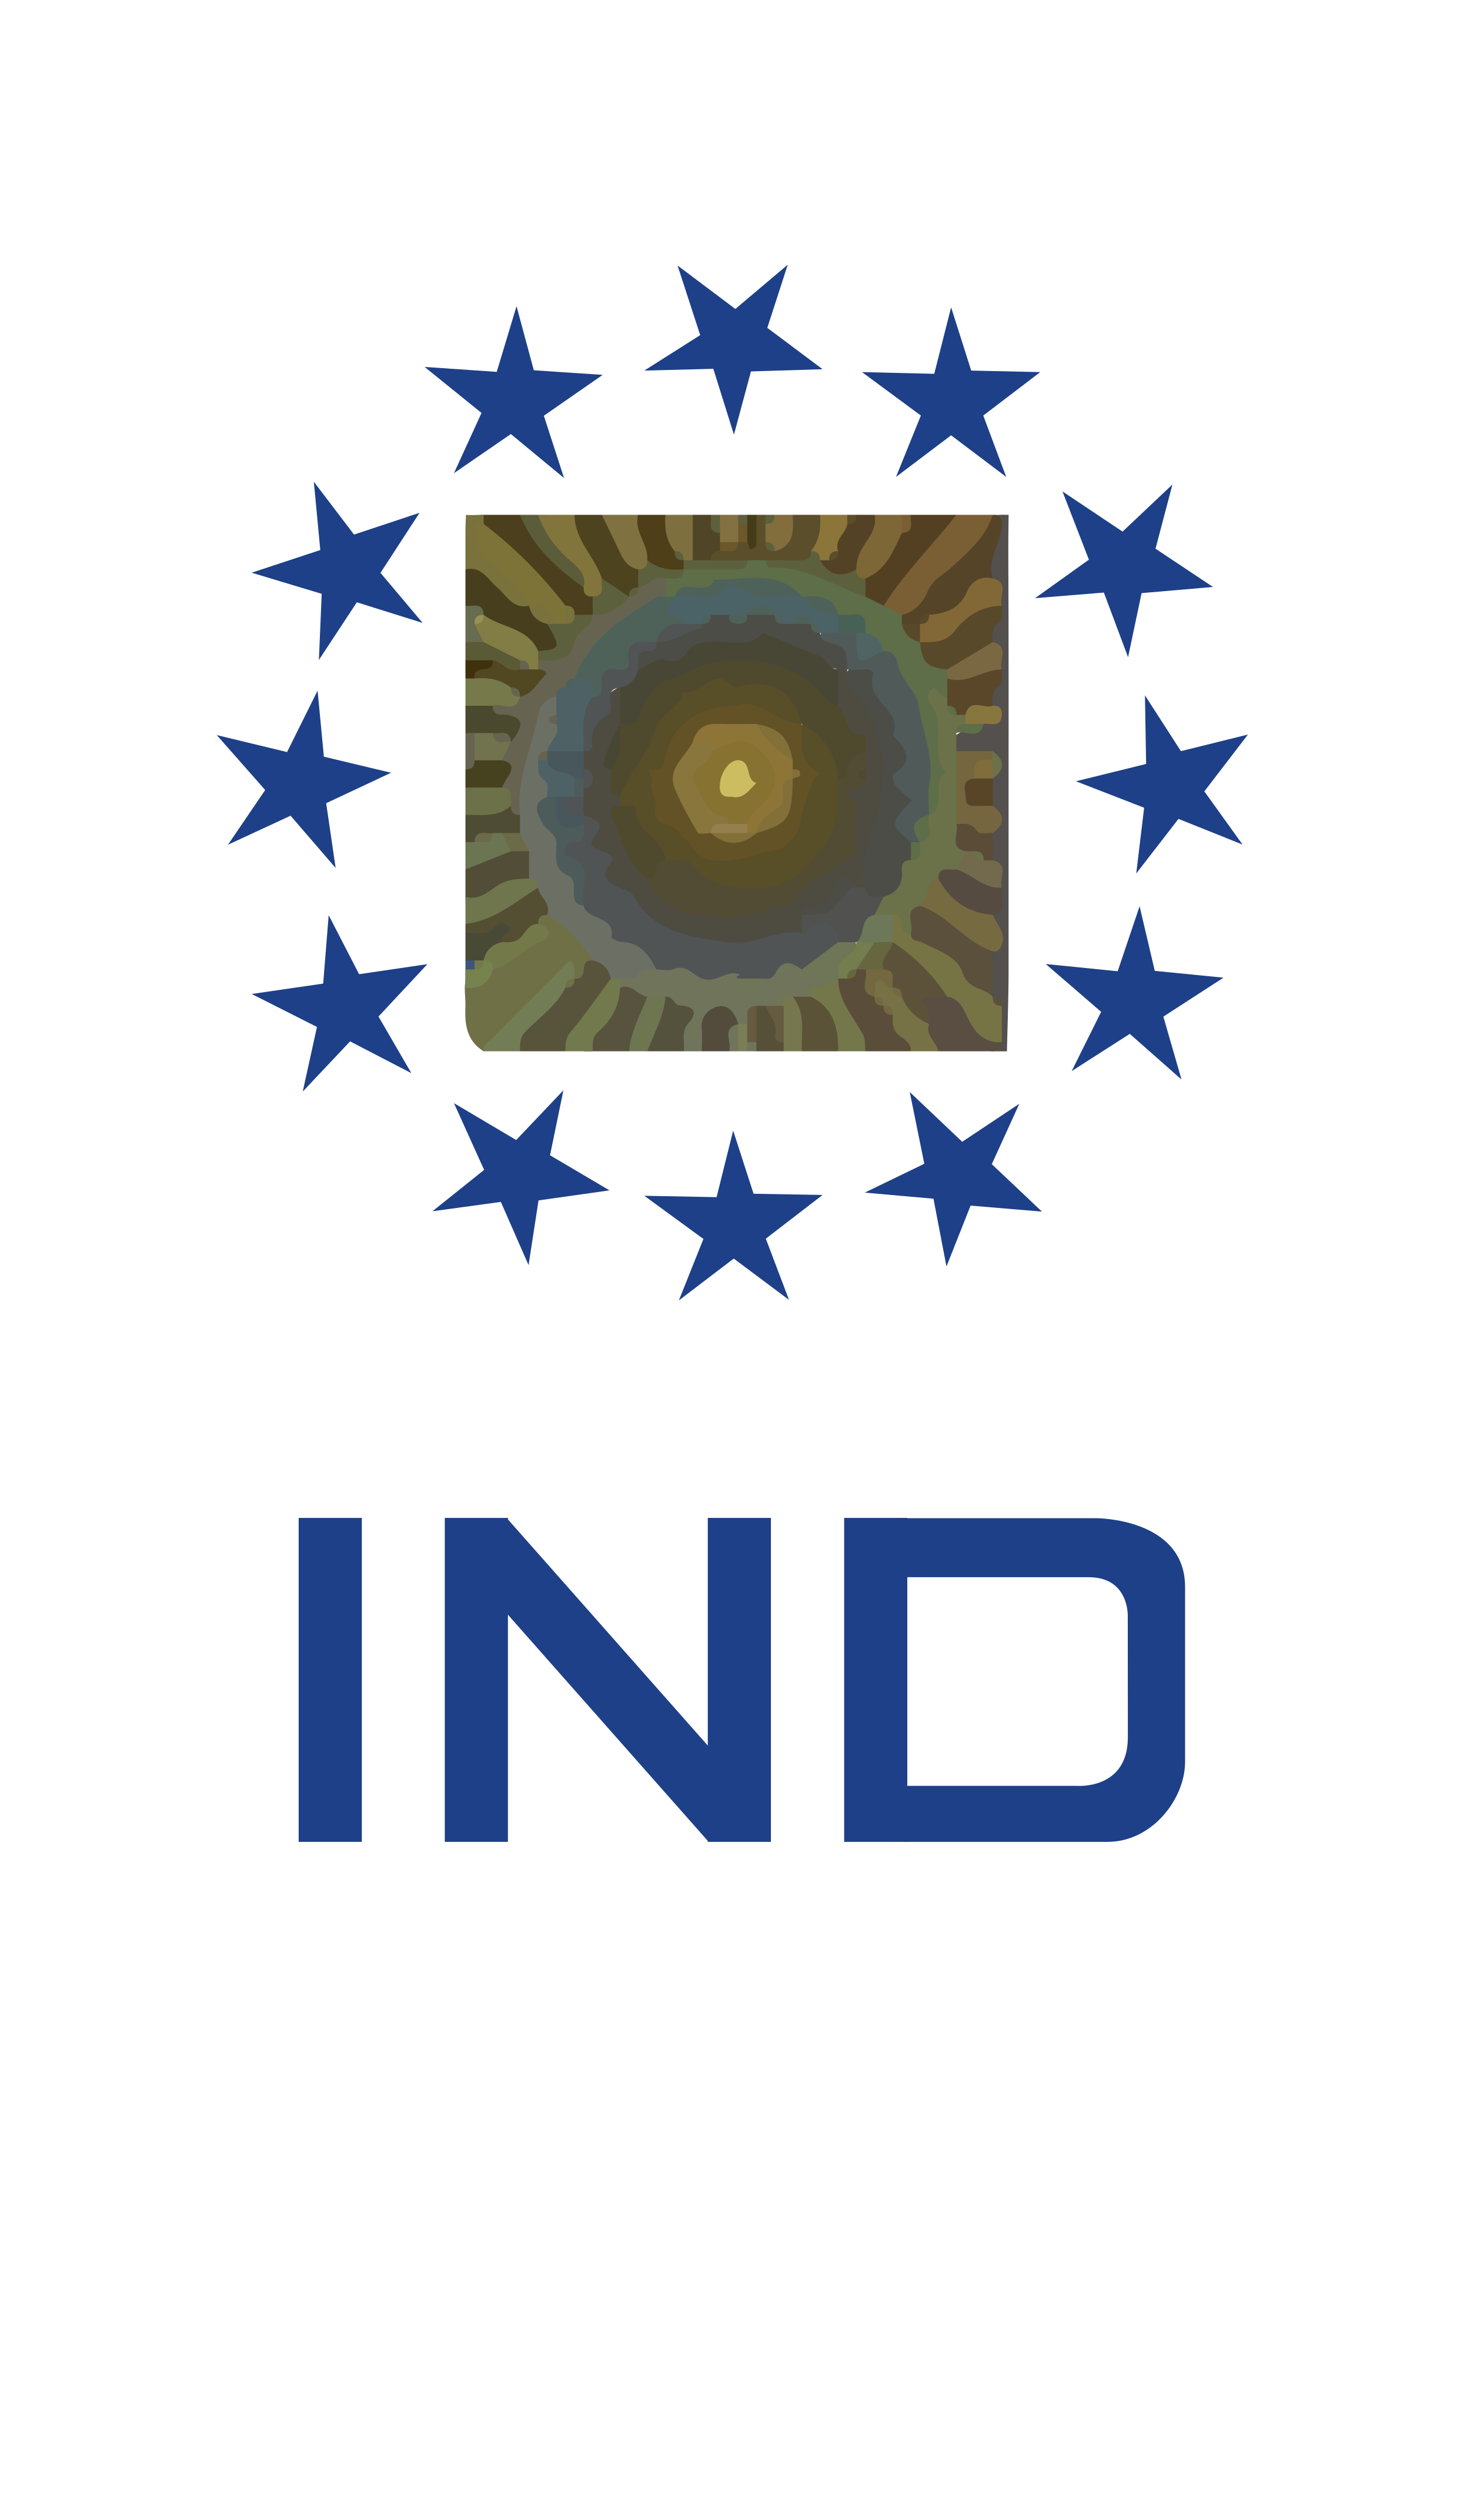 <?xml version="1.0" encoding="utf-8"?>
<!-- Generator: Adobe Illustrator 16.0.0, SVG Export Plug-In . SVG Version: 6.00 Build 0)  -->
<!DOCTYPE svg PUBLIC "-//W3C//DTD SVG 1.1//EN" "http://www.w3.org/Graphics/SVG/1.1/DTD/svg11.dtd">
<svg version="1.1" id="Layer_1" xmlns="http://www.w3.org/2000/svg" xmlns:xlink="http://www.w3.org/1999/xlink" x="0px" y="0px"
	 width="171.421px" height="291.5px" viewBox="0 0 171.421 291.5" enable-background="new 0 0 171.421 291.5" xml:space="preserve">
<g id="IND">
	<rect x="34.829" y="176.98" fill="#1D4088" width="7.364" height="37.77"/>
	<rect x="51.868" y="176.98" fill="#1D4088" width="7.363" height="37.77"/>
	<rect x="82.537" y="176.98" fill="#1D4088" width="7.363" height="37.77"/>
	<rect x="98.44" y="176.98" fill="#1D4088" width="7.363" height="37.77"/>
	<path fill="#1D4088" d="M104.923,177.012h22.908c0,0,10.364-0.031,10.364,8.016c0,0,0,18.744,0,20.399
		c0,4.308-3.834,9.323-9.04,9.323h-23.759v-6.53h20.21c0,0,5.869,0.472,5.916-5.586l-0.01-14.235c0,0,0.152-4.506-4.534-4.506
		h-21.44l-0.615-6.675"/>
	
		<rect x="67.152" y="173.962" transform="matrix(-0.749 0.662 -0.662 -0.749 253.621 295.728)" fill="#1D4088" width="7.363" height="43.817"/>
</g>
<g id="Stars">
	<polygon fill="#1D4088" points="38.329,106.706 41.874,113.585 49.839,112.414 44.136,118.52 47.968,125.123 40.825,121.418 
		35.303,127.272 36.962,119.736 29.345,115.891 37.687,114.679 	"/>
	<polygon fill="#1D4088" points="110.912,35.832 113.255,43.208 121.306,43.384 114.662,48.45 117.335,55.603 110.912,50.755 
		104.488,55.603 107.384,48.45 100.519,43.384 108.946,43.585 	"/>
	<polygon fill="#1D4088" points="91.862,30.861 89.478,38.225 95.923,43.049 87.572,43.306 85.587,50.679 83.182,43 75.136,43.207 
		81.653,39.073 79.013,30.959 85.751,36.024 	"/>
	<polygon fill="#1D4088" points="60.235,35.699 62.25,43.172 70.283,43.706 63.42,48.472 65.775,55.735 59.573,50.607 52.94,55.165 
		56.152,48.148 49.517,42.783 57.926,43.358 	"/>
	<polygon fill="#1D4088" points="36.598,56.167 41.284,62.328 48.924,59.79 44.368,66.793 49.289,72.631 41.611,70.223 
		37.188,76.947 37.515,69.237 29.345,66.773 37.35,64.131 	"/>
	<polygon fill="#1D4088" points="37.036,80.521 37.77,88.226 45.6,90.098 38.036,93.647 39.14,101.202 33.885,95.107 26.583,98.49 
		30.924,92.111 25.281,85.709 33.476,87.686 	"/>
	<polygon fill="#1D4088" points="65.701,127.119 64.14,134.698 71.074,138.79 62.801,139.958 61.637,147.504 58.405,140.135 
		50.43,141.224 56.455,136.401 52.941,128.625 60.194,132.92 	"/>
	<polygon fill="#1D4088" points="85.496,131.82 87.875,139.184 95.923,139.325 89.303,144.42 92.009,151.559 85.564,146.741 
		79.163,151.62 82.027,144.454 75.136,139.42 83.564,139.582 	"/>
	<polygon fill="#1D4088" points="118.865,128.694 115.656,135.736 121.507,141.267 113.183,140.566 110.371,147.665 
		108.855,139.762 100.839,139.051 107.787,135.688 106.089,127.325 112.207,133.125 	"/>
	<polygon fill="#1D4088" points="132.892,105.664 134.662,113.197 142.673,113.991 135.662,118.531 137.779,125.867 
		131.748,120.542 124.971,124.884 128.408,117.974 121.947,112.398 130.335,113.243 	"/>
	<polygon fill="#1D4088" points="133.517,81.076 137.712,87.58 145.526,85.641 140.442,92.27 144.898,98.471 137.428,95.477 
		132.501,101.84 133.421,94.177 125.466,91.09 133.652,89.073 	"/>
	<polygon fill="#1D4088" points="136.721,56.49 134.748,63.974 141.447,68.436 133.125,69.152 131.548,76.624 128.724,69.089 
		120.703,69.741 126.981,65.254 123.897,57.298 130.906,61.982 	"/>
</g>
<g id="Layer_1_1_">
	<g>
		<path fill="#53504D" d="M115.535,122.574c-0.584-0.994-0.063-2.848-0.3-3.931c-0.133-0.427-0.243-0.856-0.366-1.286
			c-0.15-0.429-0.258-0.866-0.345-1.31c-0.226-1.362-0.179-2.71,0.162-4.047c0.562-1.468,0.288-2.994,0.285-4.502
			c0.133-1.083,0.344-2.159,0.317-3.257c-0.013-1.115-0.268-2.187-0.564-3.253c-0.211-0.891-0.23-1.784-0.037-2.677
			c0.391-1.265,0.445-2.534,0.033-3.812c-0.198-0.88-0.172-1.758-0.014-2.632c0.08-0.79,0.297-1.621-0.688-2.067
			c-1.049-0.366-2.21-0.45-3.044-1.297c-0.377-0.657-0.419-1.341-0.162-2.047c0.662-1.07,1.849-1.333,2.845-1.876
			c0.758-0.477,1.088-1.177,1.062-2.066c-0.006-1.311,0.436-2.554,0.501-3.85c0.049-1.119-0.231-2.191-0.437-3.278
			c-0.201-1.419,0.336-2.77,0.355-4.168c0.012-1.237-0.323-2.415-0.594-3.607c-0.262-2.238-5.457-7.851,3.074-7.585
			c-0.021,1.413-0.043,3.414-0.037,4.258c0.051,10.155,0.033,20.31,0.033,30.464c0,6.361,0,12.722,0,19.083
			c-0.039,3.745-0.135,6.096-0.195,8.746"/>
		<path fill="#7A5F35" d="M111.526,60.023c1.413,0,2.828,0,4.241,0c-1.02,6.159-5.914,9.035-10.389,12.274
			c-1.145,0.001-1.982-0.533-2.58-1.482C103.904,65.762,107.287,62.546,111.526,60.023z"/>
		<path fill="#554428" d="M105.166,71.685c1.506-0.272,2.535-1.578,2.953-2.608c0.635-1.567,1.834-2.001,2.858-2.942
			c1.854-1.704,3.964-3.485,4.79-6.111c0.734-0.027,1.087,0.326,1.061,1.06c-0.012,2.178-1.806,4.058-1.061,6.361
			c-1.53,2.373-3.396,4.343-6.189,5.216c-0.423,0.173-0.857,0.315-1.295,0.454c-0.435,0.156-0.882,0.263-1.339,0.337
			c-0.714,0.055-1.375-0.08-1.944-0.543C104.771,72.462,104.826,72.054,105.166,71.685z"/>
		<path fill="#534023" d="M111.526,60.023c-2.786,3.566-6.051,6.75-8.481,10.601c-1.151,0.483-1.889-0.125-2.541-0.959
			c-0.315-0.693-0.354-1.407-0.151-2.136c1.094-2.03,2.787-3.64,3.972-5.613c0.531-0.733,1.305-1.224,1.901-1.893
			C107.992,60.023,109.759,60.023,111.526,60.023z"/>
		<path fill="#1D3F86" d="M107.285,57.903"/>
		<path fill="#7E6737" d="M105.166,62.144c-0.998,2.101-1.83,4.332-4.242,5.3c-1.008,0.303-1.438-0.314-1.762-1.104
			c-0.386-2.697,1.039-4.587,2.822-6.316c1.061,0,2.12,0,3.182,0C105.81,60.73,105.762,61.437,105.166,62.144z"/>
		<path fill="#544226" d="M101.984,60.023c0.354,1.644-0.824,2.807-1.504,4.018c-0.457,0.814-0.611,1.508-0.616,2.343
			c-1.583,2.36-3.022,1.383-4.438-0.181c-0.116-0.433-0.049-0.844,0.172-1.23c0.354-0.5,0.73-0.99,1.033-1.531
			c0.439-0.908,0.826-1.855,1.684-2.48c0.506-0.33,1.113-0.493,1.55-0.938C100.571,60.023,101.277,60.023,101.984,60.023z"/>
		<path fill="#7A5F35" d="M105.166,62.144c0-0.707,0-1.413,0-2.12c0.353,0,0.707,0,1.06,0
			C106.066,60.827,106.751,62.053,105.166,62.144z"/>
		<path fill="#6F745B" d="M81.841,122.574c-0.707,0-1.414,0-2.12,0c-1.584-1.25-0.158-4.088-2.595-4.881
			c-0.674-0.184-1.341-0.363-2.008-0.566c-1.189-0.413-2.347-0.875-3.095-1.975c-0.104-0.525-0.01-1.014,0.275-1.469
			c1.166-1.159,2.628-1.626,4.208-1.826c3.216-0.026,6.36,0.632,9.528,1.035c0.894,0.505,1.758,1.252,2.85,0.383
			c1.432-1.087,2.839-2.286,4.764-1.013c0.904,0.602,1.85,1.169,2.26,2.265c0.016,0.433-0.136,0.802-0.443,1.108
			c-0.463,0.38-0.983,0.679-1.52,0.945c-0.335,0.171-0.693,0.298-1.055,0.399c-0.348,0.101-0.706,0.177-1.061,0.253
			c-0.513,0.159-1.014,0.354-1.504,0.582c-0.332,0.157-0.674,0.284-1.02,0.413c-0.34,0.178-0.672,0.351-0.994,0.558
			c-0.477,0.392-0.939,0.791-1.545,0.979c-0.441,0.026-0.871-0.012-1.299-0.104C82.8,118.82,83.24,121.846,81.841,122.574z"/>
		<path fill="#5A4E3A" d="M106.225,122.574c-1.769,0-3.534,0-5.302,0c-2.035-1.88-3.184-4.255-3.859-6.895
			c-0.029-0.474,0.04-0.939,0.197-1.388c0.24-0.396,0.56-0.725,0.941-0.986c0.373-0.24,0.776-0.434,1.19-0.593
			c0.209-0.049,0.426-0.091,0.635-0.14c0.425,0.007,0.819,0.134,1.166,0.387c0.505,0.631,0.718,1.409,1.033,2.136
			c0.192,0.327,0.382,0.658,0.597,0.973c0.264,0.291,0.514,0.589,0.778,0.882c0.144,0.146,0.272,0.298,0.415,0.445
			c0.432,0.471,0.812,0.975,1.16,1.509C105.722,120.074,106.966,121.044,106.225,122.574z"/>
		<path fill="#5A4E42" d="M116.828,121.514c0.072,0.968-0.572,1.06-1.293,1.06c-2.043,0-4.086,0-6.129,0
			c-1.211-0.72-2.082-1.688-2.306-3.138c-0.517-2.555-0.021-4.355,3.13-4.145C113.564,116.157,114.597,119.469,116.828,121.514z"/>
		<path fill="#57533E" d="M72.299,115.153c1.352-0.519,2.053,0.907,3.181,1.06c0.987,2.686-0.364,4.591-2.12,6.361
			c-1.413,0-2.828,0-4.241,0c-0.146-0.194-0.293-0.39-0.441-0.584C68.635,119.049,70.353,117.04,72.299,115.153z"/>
		<path fill="#5A5338" d="M92.443,116.212c0.354,0,0.707,0,1.061,0c0.447-0.411,0.965-0.55,1.559-0.422
			c2.955,1.446,4.38,3.497,2.682,6.783c-1.412,0-2.828,0-4.24,0C91.973,120.649,91.576,118.536,92.443,116.212z"/>
		<path fill="#74774A" d="M97.744,122.574c0.043-2.672-0.522-5.04-3.181-6.361c-0.237-0.235-0.317-0.471-0.237-0.707
			c0.079-0.235,0.158-0.353,0.237-0.353c0.353,0,0.708,0,1.06,0c0.463-0.84,0.984-1.566,2.121-1.061
			c-0.019,2.606,1.777,4.43,2.889,6.534c0.369,0.695,0.164,1.309,0.291,1.947C99.864,122.574,98.804,122.574,97.744,122.574z"/>
		<path fill="#777245" d="M108.345,119.394c-0.518,1.351,0.906,2.053,1.06,3.18c-1.06,0-2.12,0-3.18,0
			c0.044-1.036-0.877-1.416-1.464-1.932c-0.785-0.689-0.646-1.485-0.657-2.309c-0.37-0.336-0.687-0.727-1.06-1.061
			c-0.344-0.363-0.697-0.716-1.062-1.061c-1.047-2.143-0.298-2.699,1.817-2.06c0.425,0.218,0.816,0.49,1.182,0.797
			c0.359,0.306,0.684,0.651,0.987,1.013C106.726,117.129,107.492,118.292,108.345,119.394z"/>
		<path fill="#54513C" d="M77.6,116.212c0.841-0.125,1.036,0.961,1.582,0.998c1.636,0.111,2.309,0.732,1.114,2.063
			c-0.973,1.083-0.368,2.212-0.574,3.301c-1.414,0-2.828,0-4.241,0C74.728,119.967,75.837,117.981,77.6,116.212z"/>
		<path fill="#534C3D" d="M81.841,122.574c0-0.86,0.073-1.727-0.017-2.577c-0.152-1.46,0.8-2.387,1.856-2.638
			c1.293-0.308,2.053,0.804,2.401,2.034c0.017,0.233,0.032,0.466,0.052,0.699c0.023,1.004-0.398,1.808-1.112,2.481
			C83.961,122.574,82.901,122.574,81.841,122.574z"/>
		<path fill="#6E7551" d="M77.6,116.212c-0.173,2.299-1.328,4.271-2.12,6.361c-0.707,0-1.413,0-2.12,0
			c0.173-2.298,1.328-4.271,2.12-6.361C76.187,116.212,76.893,116.212,77.6,116.212z"/>
		<path fill="#76774E" d="M92.443,116.212c1.562,1.919,0.977,4.196,1.061,6.361c-0.707,0-1.414,0-2.121,0
			c-0.35-0.375-0.635-0.795-0.866-1.253c-0.379-1.274-0.378-2.528,0.216-3.744c0.129-0.496,0.344-0.953,0.65-1.364
			C91.735,116.212,92.089,116.212,92.443,116.212z"/>
		<path fill="#565038" d="M91.382,121.514c0,0.354,0,0.708,0,1.06c-1.061,0-2.12,0-3.182,0c-0.373-0.406-0.642-0.873-0.806-1.4
			c0.082-1.339,0.093-2.692,0.806-3.9c0.354,0,0.709,0,1.062,0C91.268,118.037,90.386,120.246,91.382,121.514z"/>
		<path fill="#AAB5CE" d="M65.278,124.191"/>
		<path fill="#143678" d="M68.059,122.574c0.353-0.365,0.707-0.365,1.06,0"/>
		<path fill="#7B7D57" d="M86.082,119.394c0.353,0,0.707,0,1.06,0c0.595,0.535,0.496,1.252,0.506,1.939
			c0.012,0.488-0.158,0.901-0.506,1.241c-0.354,0-0.707,0-1.06,0C85.345,121.514,85.37,120.454,86.082,119.394z"/>
		<path fill="#6F745B" d="M86.082,119.394c0,1.06,0,2.12,0,3.18c-0.353,0-0.708,0-1.061,0
			C85.425,121.53,84.039,119.89,86.082,119.394z"/>
		<path fill="#6F745B" d="M87.141,122.574c0-0.353,0-0.707,0-1.06c0.354-0.479,0.708-0.479,1.062,0c0,0.354,0,0.708,0,1.06
			C87.849,122.574,87.496,122.574,87.141,122.574z"/>
		<path fill="#6B7149" d="M111.526,85.467c0,0.707,0,1.414,0,2.12c1.94,2.167,1.29,4.833,1.427,7.343
			c-0.014,1.298,0.033,2.6,0.178,3.894c0.06,1.024-0.297,1.9-0.965,2.658c-0.631,0.618-1.412,1.052-2.068,1.636
			c-0.885,0.895-1.473,1.996-2.113,3.061c-0.527,0.922-0.805,1.988-1.602,2.753c-1.26,0.447-2.047-0.558-3.029-0.978
			c-0.611-0.312-1.178-0.68-1.605-1.23c-0.291-0.978,0.137-1.774,0.637-2.553c1.136-1.341,1.73-3.043,2.859-4.391
			c0.566-0.647,1.088-1.329,1.441-2.124c0.434-1.046,0.702-2.137,0.993-3.226c1.252-3.372,0.575-6.754,0.124-10.149
			c-0.227-1.703-1.229-3.868,1.834-4.173c0.417,0.174,0.798,0.418,1.131,0.726c0.434,0.465,0.829,0.971,1.271,1.433
			c0.305,0.273,0.574,0.584,0.815,0.917c0.155,0.384,0.176,0.782,0.085,1.185C112.576,84.872,111.974,85.072,111.526,85.467z"/>
		<path fill="#767345" d="M104.104,106.671c0.646-0.12,0.978,0.275,1.041,0.804c0.083,0.712,0.084,1.393,1.08,1.317
			c4.864,0.309,7.112,3.98,9.542,7.42c0.354,0.354,0.671,0.743,1.061,1.061c0,1.414,0,2.828,0,4.241
			c-2.443,0.128-3.398-1.544-4.261-3.422c-0.407-0.886-0.974-1.732-2.101-1.879c-2.562-1.357-4.668-3.25-6.479-5.498
			c-0.286-0.406-0.495-0.848-0.641-1.322C103.141,108.359,103.302,107.425,104.104,106.671z"/>
		<path fill="#5B503B" d="M115.767,116.212c-0.999-1.115-2.891-0.775-3.536-2.828c-0.59-1.881-2.926-2.59-4.694-3.488
			c-0.576-0.292-1.391-0.093-1.312-1.104c0.403-1.044-0.981-2.685,1.06-3.181c4.133-0.32,6.36,2.407,8.482,5.301
			C115.767,112.679,115.767,114.445,115.767,116.212z"/>
		<path fill="#59492B" d="M116.828,70.625c-0.133,0.644,0.354,1.438-0.354,1.924c-0.888,0.607-0.705,1.475-0.706,2.316
			c-0.885,2.781-3.105,3.679-5.703,4.054c-2.214-0.38-3.743-1.29-3.02-3.929C110.239,73.393,112.32,69.288,116.828,70.625z"/>
		<path fill="#766A41" d="M115.767,110.912c-3.27-1.06-5.212-4.242-8.482-5.301c1.094-0.803,0.32-2.85,2.121-3.18
			c2.461,0.903,4.596,2.296,6.361,4.24c0.449,1.141,1.591,2.078,1.057,3.508C116.646,110.65,116.369,111.03,115.767,110.912z"/>
		<path fill="#836837" d="M116.828,70.625c-2.318,0.014-4.137,1.17-5.451,2.884c-1.155,1.506-2.584,1.355-4.092,1.357
			c-0.142-0.152-0.287-0.304-0.43-0.457c-0.214-0.647-0.131-1.217,0.43-1.664c0.354-0.354,0.743-0.671,1.062-1.06
			c1.963-0.161,3.587-0.689,4.462-2.788c0.449-1.08,1.564-1.799,2.959-1.453C117.809,67.941,116.423,69.582,116.828,70.625z"/>
		<path fill="#76663F" d="M111.526,96.069c0-2.828,0-5.654,0-8.482c1.413,0,2.828,0,4.241,0c0.322,0.324,0.4,0.705,0.268,1.133
			c-0.525,0.875-1.346,1.571-1.58,2.622c-0.394,1.292,0.646,1.856,1.312,2.606c1.453,1.067,1.453,2.114,0,3.181
			C113.917,98.513,112.75,97.185,111.526,96.069z"/>
		<path fill="#564B40" d="M115.767,106.671c-2.909-0.23-4.987-1.707-6.361-4.24c0.09-1.587,1.317-0.901,2.121-1.06
			c2.383-0.829,3.827,0.681,5.301,2.12C116.423,104.534,117.809,106.174,115.767,106.671z"/>
		<path fill="#5A472A" d="M110.466,82.287c0-0.353,0-0.708,0-1.061c-0.579-0.756-0.68-1.532-0.094-2.336
			c2.135-0.4,4.067-2.354,6.455-0.844c-0.133,0.643,0.354,1.438-0.354,1.923c-0.888,0.608-0.705,1.475-0.706,2.317
			c-0.811,1.103-1.965,1.173-3.18,1.06c-0.354,0-0.709,0-1.062,0C111.199,82.968,110.844,82.615,110.466,82.287z"/>
		<path fill="#7A6842" d="M116.828,78.046c-2.178,0.01-4.059,1.804-6.361,1.06c-0.266-0.236-0.355-0.471-0.266-0.708
			c0.088-0.234,0.176-0.353,0.266-0.353c1.767-1.061,3.533-2.121,5.301-3.181C117.809,75.362,116.423,77.002,116.828,78.046z"/>
		<path fill="#736A4D" d="M116.828,103.49c-2.121,0.18-3.464-1.59-5.302-2.12c0.353-0.708,0.707-1.414,1.062-2.12
			c0.268-0.264,0.586-0.396,0.966-0.375c0.532,0.127,1.015,0.366,1.462,0.677c0.273,0.228,0.523,0.481,0.752,0.757
			C117.809,100.807,116.423,102.447,116.828,103.49z"/>
		<path fill="#5A4C37" d="M115.767,100.31c-0.354,0-0.708,0-1.061,0c-0.274-0.431-0.746-0.667-1.061-1.06c-0.354,0-0.707,0-1.061,0
			c-2.043-0.497-0.656-2.137-1.061-3.181c0.842,0.001,1.709-0.182,2.316,0.705c0.486,0.71,1.281,0.223,1.925,0.355
			C115.767,98.19,115.767,99.25,115.767,100.31z"/>
		<path fill="#584427" d="M115.767,93.949c-0.521,0-1.047-0.009-1.57,0.002c-0.678,0.014-1.576,0.141-1.561-0.793
			c0.014-0.845-0.741-2.213,1.01-2.389c0.441-0.575,1.016-0.648,1.664-0.434c0.152,0.144,0.305,0.288,0.457,0.434
			C115.767,91.829,115.767,92.889,115.767,93.949z"/>
		<path fill="#88763F" d="M112.585,83.347c0.498-2.042,2.138-0.656,3.181-1.06c1.008-0.078,1.17,0.632,1.034,1.325
			c-0.248,1.275-1.344,0.651-2.094,0.795c-0.709,0.614-1.414,0.595-2.121,0C112.585,84.054,112.585,83.7,112.585,83.347z"/>
		<path fill="#6B7149" d="M115.767,88.648c0-0.354,0-0.708,0-1.061c1.453,1.067,1.453,2.114,0,3.181
			C115.148,90.062,115.143,89.355,115.767,88.648z"/>
		<path fill="#5D6E49" d="M112.585,84.407c0.707,0,1.414,0,2.121,0c-0.498,2.043-2.138,0.656-3.182,1.06
			C111.5,84.733,111.852,84.38,112.585,84.407z"/>
		<path fill="#5B503B" d="M116.828,117.273c-0.734,0.027-1.088-0.326-1.061-1.061C116.5,116.186,116.854,116.539,116.828,117.273z"
			/>
		<path fill="#5D6E49" d="M110.466,78.046c0,0.353,0,0.707,0,1.06c0,0.707,0,1.413,0,2.12c-0.853,0.146-1.135-1.077-1.6-0.955
			c-0.764,0.2-0.783,1.407-0.474,1.744c2.173,2.357-0.153,5.716,1.894,8.043c-1.789,1.202,0.269,3.913-1.94,4.95
			c-0.187-0.18-0.374-0.361-0.563-0.539c-1.176-5.93-1.043-12.242-5.084-17.326c-0.695-0.941-1.451-1.841-2.189-2.75
			c-0.787-1.124-1.951-1.74-3.158-2.295c-1.391-0.85-2.893-1.444-4.428-1.967c-4.562-2.46-9.14-0.898-13.715-0.057
			c-0.514,0.03-1.013-0.038-1.5-0.208c-0.643-0.558-0.779-1.266-0.612-2.065c0.424-1.018,1.33-1.479,2.234-1.946
			c0.453-0.21,0.929-0.362,1.414-0.476c2.179-0.336,4.417-0.207,6.565-0.839c0.772-0.124,1.541-0.102,2.31,0.037
			c4.148,0.802,7.938,2.42,11.307,4.988c0.707,0.353,1.412,0.707,2.121,1.06c0.707,0.354,1.412,0.708,2.119,1.061
			c0,0.353,0,0.708,0,1.06c0.881,0.533,1.554,1.274,2.121,2.12C107.507,77.241,108.091,77.824,110.466,78.046z"/>
		<path fill="#59492B" d="M107.285,74.865c-1.154-0.257-1.861-0.964-2.119-2.12c0.707,0,1.414,0,2.119,0
			C107.285,73.452,107.285,74.158,107.285,74.865z"/>
		<path fill="#59492B" d="M108.345,71.685c0.027,0.734-0.326,1.087-1.061,1.06C107.257,72.011,107.611,71.658,108.345,71.685z"/>
		<path fill="#5D603C" d="M100.923,69.565c-3.727-1.234-7.098-3.665-11.291-3.377c-0.104,0.007-0.246-0.563-0.37-0.864
			c1.416-1.509,3.321-1.369,5.14-1.533c0.846,0.161,1.488,0.487,1.221,1.533c1.053,1.796,2.482,2.087,4.241,1.06
			c-0.026,0.734,0.326,1.088,1.06,1.06C100.923,68.151,100.923,68.857,100.923,69.565z"/>
		<path fill="#524D37" d="M54.276,104.551c0-1.061,0-2.12,0-3.18c1.193-2.119,3.213-2.75,5.436-3.024
			c0.853-0.002,1.63,0.215,2.286,0.787c0.65,1.008,0.682,2.056,0.194,3.135c-2.073,1.836-4.432,2.927-7.268,2.756
			C54.708,104.868,54.491,104.709,54.276,104.551z"/>
		<path fill="#4B492D" d="M54.276,85.467c0-1.06,0-2.121,0-3.18c0.82-0.81,1.815-0.97,2.905-0.796
			c2.149,0.755,4.741,1.128,3.959,4.475c-0.26,0.416-0.625,0.714-1.081,0.897c-0.928,0.086-1.833-0.147-2.75-0.233
			c-0.672-0.045-1.335-0.146-1.979-0.355C54.936,86.063,54.587,85.79,54.276,85.467z"/>
		<path fill="#767A4A" d="M57.457,82.287c-1.061,0-2.121,0-3.181,0c0-1.061,0-2.12,0-3.181c0.364-0.35,0.775-0.626,1.241-0.827
			c1.615-0.378,3.006,0.101,4.257,1.116c0.382,0.345,0.699,0.743,0.963,1.184c0.208,0.48,0.235,0.974,0.088,1.477
			C59.774,83.167,58.635,83.006,57.457,82.287z"/>
		<path fill="#6D7149" d="M54.276,95.009c0-1.061,0-2.12,0-3.181c1.286-1.092,2.728-1.346,4.32-0.803
			c1.333,0.629,1.797,1.645,1.353,3.062C58.361,96.26,56.469,96.561,54.276,95.009z"/>
		<path fill="#4F4C35" d="M54.276,95.009c1.831-0.028,3.742,0.333,5.301-1.061c0.76,0.14,1.28,0.581,1.599,1.275
			c0.2,0.712,0.135,1.393-0.25,2.034c-0.51,0.491-1.134,0.742-1.82,0.853c-0.423,0.078-0.856,0.126-1.287,0.166
			c-0.833,0.074-1.654,0.25-2.48,0.405c-0.436,0.016-0.791-0.15-1.064-0.492C54.276,97.129,54.276,96.069,54.276,95.009z"/>
		<path fill="#3E5579" d="M54.276,104.551c0.781,0.779,1.138,1.738,1.221,2.82c0.056,0.526,0.055,1.051,0.029,1.58
			c-0.073,1.072-0.291,2.102-0.913,3.009"/>
		<path fill="#46411F" d="M58.517,91.829c-1.413,0-2.827,0-4.241,0c0-0.708,0-1.414,0-2.121c0.5-0.587,0.765-1.382,1.533-1.737
			c1.054-0.405,2.099-0.387,3.136,0.065C60.758,89.52,60.352,90.755,58.517,91.829z"/>
		<path fill="#6C7552" d="M54.276,98.19c0.353,0,0.707,0,1.06,0c0.558-0.651,1.578-0.378,2.121-1.061c0.353,0,0.707,0,1.06,0
			c0.571,0.599,1.731,0.901,1.061,2.121c-1.768,0.706-3.534,1.413-5.301,2.12C54.276,100.31,54.276,99.25,54.276,98.19z"/>
		<path fill="#5B5A36" d="M54.276,76.985c0-0.707,0-1.413,0-2.12c0.589-0.569,1.294-0.838,2.114-0.819
			c1.873,0.322,3.492,1.066,4.531,2.761c0.118,0.522,0.033,1.013-0.252,1.467c-1.277,0.905-2.444-0.115-3.666-0.209
			C55.976,78.007,55.007,77.796,54.276,76.985z"/>
		<path fill="#676C51" d="M54.276,71.685c0-0.353,0-0.707,0-1.061c0.715-0.791,1.438-0.613,2.167-0.021
			c0.227,0.362,0.345,0.756,0.351,1.185c0.004,0.419-0.01,0.839-0.015,1.259c0.025,0.638,0.059,1.281-0.383,1.818
			c-0.707,0-1.413,0-2.12,0c0-0.707,0-1.413,0-2.12"/>
		<path fill="#5B719E" d="M54.276,71.685c0,0.353,0,0.708,0,1.06"/>
		<path fill="#666450" d="M55.336,88.648c0.027,0.734-0.326,1.087-1.06,1.06c0-1.413,0-2.827,0-4.241c0.353,0,0.707,0,1.06,0
			C56.192,86.528,56.194,87.587,55.336,88.648z"/>
		<path fill="#40310D" d="M54.276,76.985c1.06,0,2.12,0,3.181,0c0.645,2.06-1.653,1.174-2.121,2.121c-0.353,0-0.707,0-1.06,0
			C54.276,78.399,54.276,77.693,54.276,76.985z"/>
		<path fill="#4B3F1D" d="M56.396,60.023c1.414,0,2.828,0,4.241,0c2.924,2.061,4.886,5.092,7.523,7.444
			c0.5,0.506,0.937,1.061,1.296,1.677c0.326,0.658,0.412,1.347,0.242,2.065c-0.189,0.45-0.503,0.784-0.937,1.008
			c-0.715,0.213-1.409,0.15-2.088-0.154c-0.637-0.343-1.195-0.794-1.721-1.288c-2.948-3.152-6.446-5.789-8.891-9.419
			C55.92,60.848,56.045,60.406,56.396,60.023z"/>
		<path fill="#473E1E" d="M56.396,71.685c-0.089-1.586-1.316-0.901-2.12-1.061c0-1.413,0-2.827,0-4.241
			c3.655-1.69,4.668,2.438,7.196,3.248c0.422,0.259,0.812,0.556,1.193,0.872c0.775,0.658,1.495,1.367,2.09,2.199
			c0.955,1.929,1.303,3.6-1.67,3.811C60.629,75.22,57.765,74.487,56.396,71.685z"/>
		<path fill="#4D441F" d="M66.998,60.023c1.061,0,2.121,0,3.181,0c2.27,1.26,3.148,3.626,4.492,5.628
			c0.363,0.676,0.512,1.396,0.433,2.163c-0.115,0.497-0.331,0.947-0.65,1.347c-0.372,0.357-0.805,0.611-1.296,0.771
			c-0.256-0.014-0.51-0.031-0.766-0.044c-1.281-0.389-2.229-1.241-3.098-2.21C68.011,65.285,65.395,63.282,66.998,60.023z"/>
		<path fill="#5B4E2A" d="M94.563,64.264c0.067,0.939-0.544,1.062-1.267,1.061c-1.346-0.003-2.689-0.001-4.034-0.001
			c-0.708,0-1.414,0-2.121,0c-1.123,0.88-2.426,0.393-3.652,0.485c-0.998-0.277-0.934-0.905-0.547-1.641
			c0.663-0.698,1.539-1.009,2.415-1.314c0.208-0.063,0.426-0.115,0.634-0.176c0.414-0.075,0.838-0.084,1.249-0.046
			c0.467-0.817-0.051-2.001,0.961-2.608c0.354,0,0.709,0,1.062,0c0.298,0.264,0.543,0.569,0.737,0.903
			c0.123,0.305,0.222,0.628,0.31,0.924c0.224,0.257,0.46,0.28,0.726-0.009c0.406-0.684,0.858-1.29,1.408-1.818
			c1.061,0,2.12,0,3.18,0C96.914,61.848,96.507,63.248,94.563,64.264z"/>
		<path fill="#82753C" d="M66.998,60.023c-0.003,2.928,2.343,4.851,3.181,7.42c0.712,1.24,0.762,2.148-1.06,2.121
			c-0.734,0.026-1.087-0.326-1.06-1.061c-1.314-3.11-5.839-4.213-5.301-8.481C64.17,60.023,65.585,60.023,66.998,60.023z"/>
		<path fill="#7F7140" d="M74.419,66.384c-1.136-0.194-1.676-1.023-2.123-1.97c-0.695-1.469-1.411-2.928-2.118-4.39
			c1.414,0,2.828,0,4.24,0c1.386,1.463,2.131,3.146,1.786,5.204C75.884,66.035,75.45,66.67,74.419,66.384z"/>
		<path fill="#4E3F18" d="M75.479,65.324c0.176-1.873-1.604-3.354-1.061-5.3c1.061,0,2.121,0,3.181,0
			c1.049,0.886,1.392,2.17,1.906,3.36c0.201,0.391,0.366,0.796,0.52,1.208c0.062,0.212,0.114,0.426,0.171,0.64
			c0.029,0.461-0.123,0.849-0.475,1.152C77.991,67.294,76.496,67.265,75.479,65.324z"/>
		<path fill="#79723D" d="M61.697,70.625c-1.886,0.429-2.605-1.183-3.711-2.12c-1.105-0.937-1.825-2.549-3.71-2.121
			c0-1.345,0.002-2.688-0.001-4.033c-0.001-0.723,0.001-1.151,0.068-2.327c0.397,0.071,1.407,0,1.933,0
			C55.866,63.038,61.675,66.358,61.697,70.625z"/>
		<path fill="#5B5D3A" d="M62.757,60.023c0.768,2.212,2.133,4.004,3.911,5.496c0.934,0.784,1.716,1.623,1.391,2.985
			c-3.124-2.258-5.965-4.765-7.421-8.481C61.344,60.023,62.05,60.023,62.757,60.023z"/>
		<path fill="#7D703E" d="M78.66,64.264c-1.004-1.251-1.188-2.707-1.06-4.241c1.06,0,2.121,0,3.181,0
			c1.307,1.581,1.473,3.27,0.49,5.072c-0.444,0.563-0.962,0.638-1.549,0.229C79.381,64.955,79.041,64.589,78.66,64.264z"/>
		<path fill="#514527" d="M80.78,65.324c0-1.767,0-3.533,0-5.3c0.707,0,1.413,0,2.121,0c0.582,0.596,1.222,1.146,1.546,1.948
			c0.14,0.404,0.195,0.82,0.176,1.245c-0.115,0.416-0.336,0.764-0.662,1.047c-0.734-0.027-1.087,0.326-1.061,1.06
			C82.193,65.923,81.487,65.923,80.78,65.324z"/>
		<path fill="#8C7539" d="M94.563,64.264c1.004-1.251,1.188-2.707,1.06-4.241c1.062,0,2.121,0,3.182,0
			c0.271,0.235,0.359,0.471,0.271,0.707c-0.091,0.235-0.182,0.353-0.271,0.353c-0.153,1.127-1.579,1.83-1.061,3.181
			c-0.379,0.328-0.732,0.681-1.061,1.06c-0.354,0-0.707,0-1.061,0C95.65,64.59,95.296,64.237,94.563,64.264z"/>
		<path fill="#826D3C" d="M89.262,63.204c0-0.708,0-1.413,0-2.121c0.327-0.379,0.681-0.733,1.062-1.06c0.706,0,1.412,0,2.119,0
			c0.084,1.81,0.227,3.646-2.119,4.241C89.994,63.884,89.641,63.532,89.262,63.204z"/>
		<path fill="#837141" d="M83.961,63.204c0-0.353,0-0.708,0-1.06c-0.598-0.707-0.645-1.413,0-2.12c0.707,0,1.413,0,2.12,0
			c0.349,0.347,0.596,0.754,0.743,1.225c0.078,0.775-0.18,1.423-0.743,1.955C85.374,63.778,84.668,63.858,83.961,63.204z"/>
		<path fill="#443C19" d="M88.203,60.023c0,1.217,0.023,2.436-0.031,3.651c-0.006,0.15-0.435,0.281-0.666,0.422
			c-0.121-0.298-0.242-0.595-0.364-0.893c-0.632-0.524-0.485-1.251-0.505-1.936c-0.014-0.489,0.154-0.904,0.505-1.245
			C87.496,60.023,87.849,60.023,88.203,60.023z"/>
		<path fill="#5D603C" d="M83.961,60.023c0,0.707,0,1.413,0,2.12c-1.586-0.09-0.901-1.317-1.061-2.12
			C83.254,60.023,83.608,60.023,83.961,60.023z"/>
		<path fill="#79723D" d="M56.396,60.023c0,0.353,0,0.707,0,1.06c-0.353,0.369-0.707,0.369-1.06,0
			C55.296,60.002,56.125,60.013,56.396,60.023z"/>
		<path fill="#5D603C" d="M90.324,60.023c0.025,0.733-0.326,1.087-1.062,1.06c0-0.353,0-0.707,0-1.06
			C89.615,60.023,89.969,60.023,90.324,60.023z"/>
		<path fill="#5D603C" d="M87.141,60.023c0,0.353,0,0.707,0,1.06c-0.353,0.479-0.707,0.479-1.06,0c0-0.353,0-0.707,0-1.06
			C86.435,60.023,86.789,60.023,87.141,60.023z"/>
		<path fill="#5B4E2A" d="M98.804,61.083c0-0.353,0-0.707,0-1.06c0.354,0,0.707,0,1.061,0C99.891,60.757,99.539,61.11,98.804,61.083
			z"/>
		<path fill="#5B4E2A" d="M96.684,65.324c-0.026-0.734,0.325-1.087,1.06-1.06C97.771,64.998,97.417,65.351,96.684,65.324z"/>
		<path fill="#505455" d="M86.082,114.092c-0.628-0.324,0.658-0.356,0.01-0.542c-1.417-0.407-2.424,0.941-3.917,0.636
			c-1.274-0.261-2.032-1.864-3.619-1.193c-0.575,0.244-1.338,0.039-2.015,0.039c-3.711-1.697-7.394-3.432-9.36-7.354
			c-0.113-3.292-3.527-6.562-0.092-9.89c0.33-0.391,0.732-0.686,1.191-0.909c1.844-0.01,2.114,1.45,2.695,2.746
			c4.221,9.427,9.482,12.077,19.771,10.036c0.861-0.171,1.728-0.337,2.606-0.447c2.09-0.326,4.414-1.202,4.976,2.098
			c-0.699,2.418-2.396,3.543-4.824,3.72c-1.112-0.78-2.164-1.295-3.037,0.35c-0.207,0.388-0.572,0.866-1.203,0.71
			C88.203,114.875,87.141,114.864,86.082,114.092z"/>
		<path fill="#6C7064" d="M68.059,105.611c0.421,1.782,3.724,1.065,3.237,3.704c-0.018,0.099,0.804,0.499,1.241,0.512
			c2.162,0.071,3.146,1.545,4.002,3.206c-0.841,0.001-1.709-0.182-2.316,0.705c-0.486,0.711-1.281,0.222-1.924,0.354
			c-0.342,0.368-0.755,0.486-1.242,0.356c-1.085-0.505-1.896-1.361-2.754-2.155c-1.607-1.652-3.346-3.181-4.78-4.999
			c-0.637-0.917-1.069-1.939-1.488-2.966c-0.249-0.607-0.381-1.238-0.337-1.898c0-1.06,0-2.121,0-3.18
			c-0.578-0.595-1.746-0.895-1.06-2.121c0-0.707,0-1.413,0-2.12c-1.093-5.165-0.306-9.895,3.238-13.982
			c0.949-0.19,1.374,0.323,1.543,1.159c-0.319,0.762-0.656,1.537-0.017,2.32c0.333,1.145-0.062,2.145-0.605,3.113
			c-0.248,0.565-0.494,1.134-0.521,1.769c0.095,1.291,0.456,2.562,0.264,3.871C64.494,97.726,66.963,101.474,68.059,105.611z"/>
		<path fill="#727A4D" d="M71.239,114.092c0.354,0,0.708,0,1.06,0c0,0.353,0,0.707,0,1.061c-0.047,2.091-0.971,3.79-2.507,5.115
			c-0.795,0.686-0.665,1.477-0.673,2.306c-0.354,0-0.707,0-1.06,0c-0.707,0-1.413,0-2.121,0
			C65.07,118.1,67.802,115.876,71.239,114.092z"/>
		<path fill="#6F7557" d="M93.501,113.032c1.414-1.06,2.828-2.12,4.242-3.181c0.629-0.643,1.293-0.552,1.978-0.097
			c0.966,2.187-1.106,2.988-1.978,4.338c-0.707,0.353-1.414,0.707-2.121,1.061c0.121-0.646-0.273-0.978-0.804-1.041
			C94.107,114.029,93.425,114.027,93.501,113.032z"/>
		<path fill="#645B40" d="M91.382,121.514c-0.604,0.118-1.119-0.341-1.014-0.719c0.408-1.466-0.656-2.381-1.106-3.522
			c0.353,0,0.707,0,1.062,0c0.352-0.371,0.706-0.371,1.059,0C91.382,118.687,91.382,120.101,91.382,121.514z"/>
		<path fill="#645B40" d="M88.203,121.514c-0.354,0-0.707,0-1.062,0c0-0.707,0-1.413,0-2.12c0.159-0.804-0.524-2.031,1.062-2.121
			C88.203,118.687,88.203,120.101,88.203,121.514z"/>
		<path fill="#6F7557" d="M86.082,114.092c1.06,0,2.121,0,3.181,0C87.492,116.753,87.852,116.753,86.082,114.092z"/>
		<path fill="#6F7557" d="M94.563,115.153c0,0.353,0,0.707,0,1.06c-0.353,0-0.707,0-1.062,0
			C93.476,115.479,93.83,115.125,94.563,115.153z"/>
		<path fill="#6F7557" d="M91.382,117.273c-0.354,0-0.707,0-1.061,0c-0.027-0.734,0.326-1.087,1.061-1.061
			C91.382,116.566,91.382,116.92,91.382,117.273z"/>
		<path fill="#737D4D" d="M97.744,114.092c0.01-0.824-0.129-1.619,0.656-2.309c0.586-0.516,1.508-0.896,1.464-1.932
			c0.181-0.145,0.36-0.29,0.54-0.436c0.729-0.178,1.362-0.054,1.838,0.578c0.268,1.842-1.312,2.238-2.378,3.039
			c-0.329,0.378-0.776,0.637-1.061,1.06C98.451,114.092,98.097,114.092,97.744,114.092z"/>
		<path fill="#66673E" d="M99.864,113.032c0.707-1.06,1.413-2.12,2.12-3.181c0.707-0.563,1.413-0.634,2.12,0
			c0.521,1.417,0.095,2.569-0.994,3.533c-0.778,0.206-1.543,0.3-2.187-0.353C100.571,113.032,100.216,113.032,99.864,113.032z"/>
		<path fill="#746841" d="M100.923,113.032c0.707,0,1.414,0,2.121,0c1.852-0.042,1.594,0.97,1.061,2.121
			c-0.161,0-0.328,0.025-0.484-0.004c-0.545-0.103-0.643-1.34-1.341-0.722c-0.35,0.311-0.212,1.173-0.295,1.786
			C99.941,115.715,101.328,114.076,100.923,113.032z"/>
		<path fill="#746841" d="M101.984,116.212c0.734-0.026,1.087,0.326,1.061,1.061C102.311,117.3,101.958,116.947,101.984,116.212z"/>
		<path fill="#746841" d="M103.044,117.273c0.733-0.027,1.086,0.326,1.061,1.061C103.371,118.36,103.018,118.007,103.044,117.273z"
			/>
		<path fill="#66673E" d="M98.804,114.092c-0.027-0.734,0.326-1.087,1.061-1.06C99.891,113.766,99.539,114.12,98.804,114.092z"/>
		<path fill="#5C5239" d="M104.104,115.153c-0.159-0.804,0.526-2.03-1.06-2.121c-0.521-1.351,0.906-2.053,1.06-3.181
			c2.562,1.678,4.683,3.799,6.36,6.361c-0.666,0-1.332-0.02-1.996,0.005c-1.32,0.047-1.246,0.443-0.455,1.336
			c0.354,0.398,0.234,1.213,0.33,1.84c-1.492-0.627-2.553-1.688-3.18-3.181C104.785,115.885,104.505,115.457,104.104,115.153z"/>
		<path fill="#746841" d="M104.104,115.153c0.733-0.027,1.087,0.326,1.062,1.06C104.431,116.24,104.078,115.886,104.104,115.153z"/>
		<path fill="#4D4D47" d="M106.225,100.31c-0.986-0.074-1.097,0.591-1.052,1.31c0.097,1.578-0.639,2.521-2.129,2.931
			c-1.291,0.902-2.155,0.312-2.867-0.816c-0.604-1.327-0.881-2.849-0.344-4.104c3.09-7.215,1.34-14.014-1.506-20.756
			c1.924-2.699,3.373-1.575,4.754,0.568c2.774,4.303,3.801,9.042,3.422,14.083c-0.119,1.587-0.338,3.135,0.211,4.674
			C106.735,98.947,106.787,99.701,106.225,100.31z"/>
		<path fill="#51524F" d="M100.923,103.49c0.091,1.586,1.316,0.901,2.121,1.061c-0.354,0.707-0.707,1.414-1.061,2.12
			c0.188,1.658-1.041,2.37-2.12,3.181c-0.708,0-1.413,0-2.12,0c-0.242-1.907-1.109-2.622-2.666-2.073
			c-0.572,0.201-0.74,1.138-1.576,1.013c-0.604-0.626-0.65-1.339-0.34-2.111c2.131-1.261,4.082-2.829,6.409-3.762
			C100.091,102.942,100.542,103.133,100.923,103.49z"/>
		<path fill="#6D7859" d="M99.864,109.852c1.091-0.803,0.319-2.849,2.12-3.181c0.707,0,1.413,0,2.12,0c0,1.06,0,2.121,0,3.181
			c-0.707,0-1.413,0-2.12,0S100.571,109.852,99.864,109.852z"/>
		<path fill="#5D6E49" d="M108.345,95.009c-0.404,1.043,0.982,2.684-1.061,3.181c-0.217-0.144-0.433-0.287-0.648-0.43
			C105.375,95.706,106.082,94.872,108.345,95.009z"/>
		<path fill="#5D6E49" d="M106.225,100.31c0-0.707,0-1.414,0-2.12c0.354-0.416,0.707-0.416,1.06,0
			C107.125,98.993,107.812,100.22,106.225,100.31z"/>
		<path fill="#5D6E49" d="M110.466,82.287c0.734-0.027,1.087,0.326,1.06,1.06C110.792,83.374,110.438,83.021,110.466,82.287z"/>
		<path fill="#816C3C" d="M115.767,88.648c0,0.707,0,1.413,0,2.12c-0.708,0-1.413,0-2.121,0
			C113.326,89.033,114.033,88.327,115.767,88.648z"/>
		<path fill="#6B7149" d="M113.646,99.25c0.734-0.028,1.087,0.326,1.061,1.06C113.972,100.337,113.621,99.984,113.646,99.25z"/>
		<path fill="#505B59" d="M107.285,98.19c-0.353,0-0.705,0-1.06,0c-2.461-2.087-2.461-2.087,0.104-4.889
			c-0.633-0.558-1.345-1.062-1.879-1.713c-0.269-0.327-0.416-1.256-0.275-1.341c2.67-1.599,1.259-3.076-0.071-4.571
			c1.306-2.905-3.169-3.799-2.302-6.898c0.357-1.275-1.953-0.411-2.999-0.731c-0.199-0.132-0.397-0.265-0.601-0.393
			c-0.656-1.418-3.062-1.775-2.434-3.981c0.559-0.546,1.246-0.787,2.007-0.856c0.747,0.007,1.463,0.133,2.103,0.545
			c0.703,1.287,1.675,2.245,3.166,2.565c0.887-0.128,1.521,0.704,1.57,1.124c0.25,2.111,2.289,3.477,2.526,5.254
			c0.401,2.999,1.846,5.867,1.239,9.027c-0.227,1.185-0.037,2.45-0.037,3.679C106.391,95.535,106.094,96.615,107.285,98.19z"/>
		<path fill="#666450" d="M64.877,81.227c-1.137,0.199-1.896,0.979-2.084,1.988c-0.732,3.928-2.619,7.651-2.156,11.795
			c-0.734,0.027-1.087-0.326-1.06-1.061c-0.16-0.803,0.526-2.03-1.061-2.12c0.219-0.396,0.412-0.807,0.66-1.183
			c0.632-0.957,0.795-1.739-0.66-1.998c-0.58-1.173,0.108-1.713,1.061-2.121c1.562-1.938,1.473-2.805-0.356-3.167
			c-0.746-0.147-1.769,0.269-1.764-1.074c1.043-0.404,2.684,0.982,3.181-1.061c0.213-1.383,1.358-2.367,1.597-3.746
			c0.182-0.458,0.496-0.787,0.953-0.973c3.283-0.005,3.084-4.286,5.932-4.823c1.01-1.513,2.733-1.601,4.241-2.12
			c0.363-0.344,0.716-0.697,1.06-1.061c0.811-1.104,1.614-2.228,3.181-1.061c0,0.708,0,1.414,0,2.121
			c-2.722,3.27-6.985,4.962-9.064,8.881c-0.262,0.375-0.563,0.721-0.874,1.055c-0.302,0.333-0.637,0.635-0.984,0.922
			C66.15,80.847,65.573,81.17,64.877,81.227z"/>
		<path fill="#4E625A" d="M66.998,79.106c1.709-4.666,5.653-7.093,9.582-9.522c0.249-0.153,0.676-0.02,1.02-0.02
			c0.354,0,0.708,0,1.06,0c0.139,0.162,0.276,0.324,0.419,0.482c0.403,0.964,1.248,1.827,0.727,3.018
			c-0.721,0.892-1.689,1.487-2.602,2.151c-0.379,0.282-0.774,0.529-1.176,0.772c-2.417,1.564-3.884,4.247-6.536,5.525
			C68.207,81.181,67.477,80.274,66.998,79.106z"/>
		<path fill="#4E625A" d="M78.66,69.565c0.748-2.514,3.723,0.206,4.616-1.965c3.521,0.078,7.328-1.34,10.228,1.965
			c-0.209,0.202-0.416,0.405-0.621,0.609C88.111,70.711,83.333,71.342,78.66,69.565z"/>
		<path fill="#5D603C" d="M80.78,65.324c0.707,0,1.413,0,2.121,0c1.413,0,2.828,0,4.24,0c0.073,0.968-0.571,1.06-1.292,1.06
			c-2.042,0-4.085,0-6.128,0c0-0.353,0-0.707,0-1.06C80.073,65.324,80.427,65.324,80.78,65.324z"/>
		<path fill="#5D603C" d="M77.6,67.444c-1.351-0.518-2.053,0.908-3.181,1.061c0-0.707,0-1.414,0-2.121
			c0.734,0.027,1.087-0.326,1.061-1.06c1.251,1.004,2.707,1.189,4.241,1.06C79.63,67.97,78.403,67.285,77.6,67.444z"/>
		<path fill="#506463" d="M103.044,75.926c-0.287,0.111-0.596,0.183-0.857,0.337c-1.923,1.138-2.139,1.058-2.316-0.961
			c-0.043-0.495-0.007-0.998-0.007-1.497c0.353-0.369,0.707-0.369,1.06,0C102.08,74.063,102.787,74.771,103.044,75.926z"/>
		<path fill="#476156" d="M100.923,73.805c-0.354,0-0.707,0-1.06,0c-0.708,0-1.413,0-2.12,0c-0.56-0.447-0.645-1.018-0.432-1.665
			c0.145-0.152,0.288-0.303,0.432-0.456c0.5,0,1.01,0.068,1.495-0.012C101.125,71.361,100.951,72.632,100.923,73.805z"/>
		<path fill="#4E625A" d="M93.501,69.565c1.811-0.085,3.647-0.226,4.242,2.12C95.453,72.73,93.884,72.334,93.501,69.565z"/>
		<path fill="#6F764D" d="M61.697,102.431c0.734-0.027,1.087,0.326,1.06,1.06c-1.896,3.277-4.304,5.529-8.481,4.241
			c0-1.06,0-2.12,0-3.18c1.479,0.497,2.763-0.644,3.603-1.217C59.196,102.434,60.376,102.489,61.697,102.431z"/>
		<path fill="#6B6A49" d="M60.637,97.129c0.353,0.708,0.707,1.414,1.06,2.121c-0.707,0-1.413,0-2.12,0
			c-0.354-0.708-0.707-1.414-1.061-2.121C59.224,97.129,59.93,97.129,60.637,97.129z"/>
		<path fill="#71734F" d="M59.577,86.528c-0.354,0.707-0.707,1.413-1.061,2.121c-1.06,0-2.121,0-3.181,0c0-1.061,0-2.121,0-3.181
			c0.708,0,1.414,0,2.121,0C58.006,86.134,59,85.915,59.577,86.528z"/>
		<path fill="#666450" d="M59.577,86.528c-0.804-0.16-2.031,0.526-2.121-1.061C58.26,85.627,59.487,84.941,59.577,86.528z"/>
		<path fill="#514822" d="M62.757,78.046c0.515-0.046,1.162,0.344,0.845,0.645c-0.939,0.887-1.494,2.273-2.965,2.535
			c-0.305-0.401-0.733-0.68-1.06-1.06c-1.25-1.004-2.707-1.189-4.241-1.061c-0.12-0.646,0.274-0.978,0.805-1.041
			c0.711-0.084,1.393-0.085,1.316-1.081c1.127,0.154,1.829,1.579,3.181,1.061c0.275-0.338,0.625-0.548,1.06-0.61
			C62.128,77.505,62.485,77.703,62.757,78.046z"/>
		<path fill="#666450" d="M59.577,80.167c0.734-0.028,1.087,0.326,1.06,1.06C59.903,81.253,59.55,80.9,59.577,80.167z"/>
		<path fill="#6B6A49" d="M57.457,97.129c-0.09,1.586-1.317,0.901-2.121,1.061C55.426,96.604,56.653,97.289,57.457,97.129z"/>
		<path fill="#544F33" d="M54.276,107.731c3.34-0.387,5.784-2.569,8.481-4.241c0.153,1.128,1.579,1.83,1.061,3.181
			c-0.058,0.759-0.423,1.371-0.91,1.927c-1.228,1.15-2.43,2.394-4.343,1.564c-0.803-2.335-3.35,0.64-4.289-1.37
			C54.276,108.438,54.276,108.084,54.276,107.731z"/>
		<path fill="#484A36" d="M54.276,108.792c1.08-0.217,2.305,0.507,3.259-0.588c0.651-0.748,1.504-0.752,1.942,0.119
			c0.139,0.273-1.086,0.695-0.96,1.529c-0.144,1.047-0.803,1.729-1.62,2.303c-0.427,0.24-0.886,0.384-1.373,0.441
			c-0.498-0.042-0.915-0.251-1.248-0.623C54.276,110.912,54.276,109.852,54.276,108.792z"/>
		<path fill="#827D44" d="M62.757,78.046c-0.353,0-0.707,0-1.06,0c-0.322-0.385-0.812-0.603-1.06-1.061
			c-1.414-0.707-2.828-1.413-4.241-2.12c-0.353-0.707-0.707-1.413-1.06-2.12c0.379-0.328,0.732-0.681,1.06-1.06
			c2.026,1.554,5.174,1.428,6.361,4.241c0.389,0.236,0.519,0.471,0.389,0.707c-0.129,0.235-0.258,0.353-0.389,0.353
			C62.757,77.339,62.757,77.693,62.757,78.046z"/>
		<path fill="#666450" d="M60.637,76.985c0.734-0.026,1.087,0.326,1.06,1.061c-0.354,0-0.707,0-1.06,0
			C60.637,77.693,60.637,77.339,60.637,76.985z"/>
		<path fill="#959253" d="M56.396,71.685c0.027,0.734-0.326,1.087-1.06,1.06C55.309,72.011,55.662,71.658,56.396,71.685z"/>
		<path fill="#707047" d="M62.757,107.731c-0.026-0.734,0.326-1.087,1.061-1.06c2.208,1.325,3.976,3.093,5.301,5.301
			c-0.064,1.302-0.586,2.214-2.004,2.376c-4.506,1.53-6.349,6.526-10.719,8.225c-2.022-1.24-2.219-3.211-2.12-5.301
			c0-1.185-0.171-2.047,0-2.774c0.711-1.323,1.768-1.138,2.781-2.131C58.833,110.672,61.916,110.581,62.757,107.731z"/>
		<path fill="#58543C" d="M66.998,114.092c0.646,0.12,0.977-0.274,1.041-0.804c0.084-0.711,0.085-1.393,1.08-1.316
			c1.155,0.257,1.862,0.965,2.12,2.12c-1.542,2.073-3.004,4.214-4.668,6.185c-0.646,0.765-0.618,1.481-0.632,2.297
			c-1.768,0-3.533,0-5.301,0c-1.5-4.25,2.937-5.026,4.409-7.539c0.357-0.349,0.767-0.62,1.218-0.83
			C66.508,114.165,66.753,114.129,66.998,114.092z"/>
		<path fill="#737D55" d="M65.938,115.153c-1.067,2.151-3.067,3.469-4.667,5.136c-0.704,0.732-0.616,1.473-0.634,2.285
			c-1.414,0-2.828,0-4.241,0c-0.165-0.653,0.388-0.906,0.731-1.249c3.107-3.125,6.228-6.239,9.331-9.342
			c0.848,0.727,0.416,1.468,0.541,2.11C66.596,114.397,66.318,114.825,65.938,115.153z"/>
		<path fill="#3E5579" d="M54.276,113.032c0.145,0.152,0.288,0.306,0.433,0.458c0.216,0.647,0.142,1.22-0.433,1.663
			c0,0.707,0,1.413,0,2.12"/>
		<path fill="#3E5579" d="M54.276,111.972c0.353,0,0.707,0,1.06,0c0.241,0.25,0.34,0.512,0.297,0.791
			c-0.045,0.285-0.102,0.427-0.171,0.428c-0.439,0.274-0.833,0.206-1.186-0.159C54.276,112.679,54.276,112.325,54.276,111.972z"/>
		<path fill="#7D7339" d="M55.336,61.083c0.354,0,0.708,0,1.06,0c3.607,2.754,6.788,5.935,9.542,9.542
			c0.55,0.589,0.592,1.272,0.366,2.002c-0.334,0.368-0.756,0.529-1.25,0.509c-1.091-0.87-2.156-1.781-3.356-2.511
			c-1.147-2.227-3.125-3.742-4.918-5.338C55.374,64.035,55.289,62.662,55.336,61.083z"/>
		<path fill="#5D603C" d="M64.877,72.745c0.354,0,0.708,0,1.061,0c0.35-0.357,0.426-0.987,1.06-1.06c0.707,0,1.414,0,2.121,0
			c-0.043,1.534-1.897,1.782-2.193,3.325c-0.428,2.216-2.429,2.027-4.168,1.976c0-0.353,0-0.707,0-1.06
			c2.624-0.239,2.686-0.426,1.061-3.181C64.17,72.298,64.525,72.298,64.877,72.745z"/>
		<path fill="#5D603C" d="M73.359,69.565c-1.074,1.386-2.432,2.204-4.241,2.12c0-0.707,0-1.414,0-2.12
			c1.586-0.09,0.9-1.317,1.06-2.121C71.239,68.151,72.299,68.857,73.359,69.565z"/>
		<path fill="#79723D" d="M66.998,71.685c0.027,0.734-0.326,1.087-1.06,1.06c0-0.708,0-1.413,0-2.121
			C66.672,70.598,67.025,70.951,66.998,71.685z"/>
		<path fill="#79723D" d="M64.877,72.745c-0.353,0-0.707,0-1.06,0c-1.156-0.257-1.863-0.964-2.121-2.121
			C63.342,70.454,64.463,71.071,64.877,72.745z"/>
		<path fill="#5D603C" d="M74.419,68.504c0.027,0.734-0.326,1.087-1.06,1.061C73.333,68.831,73.686,68.478,74.419,68.504z"/>
		<path fill="#6D582B" d="M86.082,61.083c0.353,0,0.707,0,1.06,0c0,0.708,0,1.413,0,2.121c-0.354,0-0.707,0-1.06,0
			C86.082,62.496,86.082,61.791,86.082,61.083z"/>
		<path fill="#6D582B" d="M83.961,63.204c0.707,0,1.413,0,2.12,0c-0.09,1.586-1.317,0.901-2.12,1.061
			C83.961,63.911,83.961,63.557,83.961,63.204z"/>
		<path fill="#5D603C" d="M89.262,63.204c0.733-0.027,1.087,0.326,1.062,1.061C89.587,64.291,89.235,63.937,89.262,63.204z"/>
		<path fill="#5D603C" d="M78.66,64.264c0.735-0.027,1.087,0.326,1.061,1.06C78.986,65.351,78.633,64.998,78.66,64.264z"/>
		<path fill="#4E4B41" d="M93.501,106.671c0,0.708,0,1.414,0,2.121c-2.967-0.558-5.584,1.536-8.567,1.08
			c-4.209-0.645-8.531-0.981-10.971-5.259c-0.583-1.023-1.764-0.92-2.555-1.507c-0.839-0.623-1.263-1.034-0.301-2.308
			c1.423-1.885-3.319-1.245-1.875-3.101c1.672-2.153-0.097-2.111-1.173-2.688c-0.155-0.144-0.309-0.288-0.465-0.43
			c-0.302-0.574-0.394-1.188-0.357-1.827c0.032-0.409,0.101-0.814,0.18-1.215c0.064-0.613,0.044-1.226-0.042-1.84
			c-0.111-0.649-0.118-1.294-0.014-1.947c0.085-0.45,0.214-0.884,0.367-1.315c1.034-2.52,2.006-5.085,4.649-6.442
			c0.968,0.942,1.011,2.127,0.896,3.359c-0.067,0.48-0.19,0.948-0.346,1.41c-0.555,1.583-1.256,3.136-0.873,4.88
			c0.224,1.094,0.571,2.159,0.824,3.25c0.084,0.448,0.117,0.897,0.121,1.35c0.009,3.185,1.741,5.575,3.637,7.888
			c5.35,6.358,16.08,2.803,21.072-3.272c1.898-2.311-0.219-5.546,1.35-8.052c0.18-0.409,0.32-0.839,0.398-1.281
			c0.069-0.656,0.071-1.315-0.074-1.967c-0.707-1.982-2.437-3.476-2.696-5.67c-0.173-1.328-0.104-2.61,0.698-3.755
			c0.447-0.43,0.922-0.458,1.419-0.087c0,0.522-0.224,1.239,0.032,1.536c4.285,4.924,4.996,9.577,3.272,16.032
			c-0.667,2.494-2.062,5.074-1.185,7.876c-0.354,0-0.707,0-1.06,0C97.156,103.375,96.298,106.961,93.501,106.671z"/>
		<path fill="#4D5C5B" d="M68.059,105.611c-2.242-0.299-0.162-2.853-1.918-3.572c-1.533-0.628-1.342-2.208-1.25-3.562
			c0.086-1.268-1.135-1.594-1.601-2.438c-0.628-1.134-1.372-2.396,0.528-3.15c0.349-0.371,0.754-0.426,1.205-0.21
			c1.038,1.104,1.483,2.743,3.036,3.391c-0.085,0.93,0.461,2.165-1.325,2.156c-0.935-0.003-0.981,1.422-0.763,1.484
			C69.543,100.713,67.558,103.598,68.059,105.611z"/>
		<path fill="#48575C" d="M68.059,96.069c-1.531,0.81-2.812,0.572-3.145-0.716c-0.198-0.773-0.036-1.64-0.036-2.464
			c0.35-0.271,0.739-0.345,1.165-0.229c0.921,0.568,1.18,1.707,2.016,2.35C68.059,95.362,68.059,95.716,68.059,96.069z"/>
		<path fill="#4E6164" d="M66.998,79.106c1.736-0.321,2.441,0.385,2.121,2.12c0.58,2.275-0.672,4.247-1.06,6.361
			c-1.097,1.024-2.322,1.191-3.669,0.558c-0.191-0.184-0.381-0.372-0.571-0.558c0.153-1.127,1.579-1.829,1.06-3.18
			c-0.264-0.236-0.352-0.471-0.264-0.707c0.089-0.235,0.176-0.354,0.264-0.354c0-0.707,0-1.413,0-2.12
			c-0.026-0.734,0.326-1.087,1.061-1.06C66.263,79.785,66.692,79.507,66.998,79.106z"/>
		<path fill="#4E6164" d="M65.938,92.889c-0.353,0-0.707,0-1.061,0c-0.353,0-0.707,0-1.06,0c-0.133-0.644,0.354-1.439-0.355-1.924
			c-0.887-0.607-0.704-1.476-0.705-2.316c0.384-0.337,0.814-0.416,1.293-0.239c1.445,0.383,2.732,0.992,3.441,2.423
			c0.117,0.744,0.036,1.462-0.273,2.152C66.767,93.286,66.34,93.253,65.938,92.889z"/>
		<path fill="#666450" d="M63.818,88.648c-0.353,0-0.708,0-1.061,0c-0.026-0.735,0.326-1.087,1.061-1.061
			c0.266,0.237,0.354,0.472,0.266,0.708C63.996,88.53,63.907,88.648,63.818,88.648z"/>
		<path fill="#666450" d="M64.877,83.347c0,0.354,0,0.708,0,1.061c-0.516,0.037-0.984-0.067-0.841-0.702
			C64.076,83.532,64.585,83.463,64.877,83.347z"/>
		<path fill="#4D4D47" d="M93.501,106.671c0.119-0.295,0.25-0.851,0.354-0.846c1.847,0.088,2.724-1,3.574-2.465
			c0.612-1.061,1.728-1.809,2.434,0.13c-0.653-0.164-0.946,0.364-1.243,0.735C96.685,106.639,96.697,106.647,93.501,106.671z"/>
		<path fill="#4D4D47" d="M98.804,78.046c-0.354,0-0.707,0-1.061,0c-5.762-1.33-11.455-3.756-17.425-0.684
			c-1.84,0.946-3.855,1.604-6.001,0.84c-1.314-2.481,1.048-2.513,2.222-3.337c1.162-0.976,2.621-1.381,3.938-2.054
			c0.302-0.298,0.633-0.561,0.982-0.799c0.513-0.37,1.053-0.692,1.648-0.914c0.599-0.166,1.207-0.177,1.817-0.083
			c0.571,0.073,1.148,0.131,1.728,0.064c0.373-0.089,0.751-0.152,1.13-0.213c0.571-0.087,1.143-0.084,1.713,0.006
			c0.367,0.067,0.724,0.183,1.069,0.318c0.345,0.114,0.687,0.241,1.033,0.35c0.356,0.062,0.711,0.138,1.071,0.199
			c0.369,0.036,0.729,0.108,1.088,0.194c0.365,0.098,0.705,0.255,1.027,0.453c0.299,0.239,0.536,0.531,0.728,0.861
			c0.04,0.186,0.075,0.371,0.11,0.558c0.123,0.298,0.18,0.803,0.375,0.865C98.757,75.538,98.762,75.523,98.804,78.046z"/>
		<path fill="#4B6367" d="M85.021,71.685c-0.707,0-1.413,0-2.12,0c-0.335,0.371-0.727,0.688-1.06,1.06
			c-0.707,0.593-1.414,0.602-2.12,0c-0.116-0.293-0.228-0.839-0.351-0.842c-2.691-0.057-0.932-1.43-0.71-2.338
			c1.938-0.424,4.148,0.935,5.904-1.011c0.314-0.348,1.636-0.35,1.994,0c2.117,2.065,4.667,0.521,6.945,1.011
			c1.074,1.386,2.432,2.204,4.24,2.12c0,0.708,0,1.413,0,2.12c-0.707,0-1.412,0-2.119,0c-0.318-0.389-0.709-0.706-1.061-1.06
			c-0.707-0.642-1.413-0.678-2.12,0c-0.353,0-0.708,0-1.062,0c-0.317-0.389-0.707-0.707-1.059-1.06c-1.062-0.79-2.121-0.787-3.183,0
			C86.435,72.273,85.729,72.304,85.021,71.685z"/>
		<path fill="#4E625A" d="M66.998,79.106c0.027,0.734-0.326,1.087-1.06,1.061C65.911,79.433,66.264,79.08,66.998,79.106z"/>
		<path fill="#505455" d="M76.54,74.865c0.121,0.652-0.29,1.049-0.809,1.034c-1.778-0.051-1.221,1.227-1.312,2.147
			c0.299,1.71-0.385,2.44-2.12,2.121c-2.213,0.214-0.271,2.405-1.549,3.202c-1.171,0.73-1.97,1.821-1.671,3.429
			c0.088,0.467-0.376,0.91-1.021,0.79c0.084-2.165-0.503-4.442,1.06-6.361c1.018,0.079,1.095-0.623,1.051-1.339
			c-0.075-1.179,0.057-2.09,1.616-1.854c0.674,0.103,1.669,0.115,1.526-0.806C72.843,74.19,74.947,74.932,76.54,74.865z"/>
		<path fill="#505455" d="M79.721,72.745c0.707,0,1.413,0,2.12,0c0,0.167,0.021,0.476-0.003,0.479
			c-1.851,0.279-3.322,1.785-5.298,1.641C76.955,73.191,78.075,72.574,79.721,72.745z"/>
		<path fill="#74794A" d="M62.757,107.731c1.599,0.338,1.426,1.706,0.508,2.003c-2.211,0.715-3.564,2.776-5.809,3.298
			c-0.367-0.073-0.674-0.246-0.915-0.534c-0.049-0.174-0.097-0.35-0.146-0.526c0.258-1.155,0.965-1.863,2.121-2.121
			c0.824-0.01,1.62,0.128,2.309-0.656C61.341,108.608,61.721,107.687,62.757,107.731z"/>
		<path fill="#74794A" d="M55.336,113.032c0-0.353,0-0.707,0-1.06c0.354,0,0.708,0,1.06,0
			C56.778,113.06,56.27,113.26,55.336,113.032z"/>
		<path fill="#77834F" d="M55.336,113.032c0.734,0.026,1.087-0.326,1.06-1.06c0.734-0.027,1.087,0.326,1.061,1.06
			c-0.415,1.674-1.536,2.292-3.181,2.121c0-0.708,0-1.413,0-2.121C54.629,113.032,54.983,113.032,55.336,113.032z"/>
		<path fill="#707047" d="M65.938,115.153c-0.027-0.734,0.326-1.087,1.06-1.061C67.025,114.827,66.672,115.18,65.938,115.153z"/>
		<path fill="#584E28" d="M72.299,93.949c0-0.353,0-0.707,0-1.06c1.261-10.352,7.996-16.183,16.541-14.182
			c2.773,0.65,5.505,1.648,4.972,5.454c-2.437,2.195-4.604-0.278-6.896-0.469c-4.09-0.339-6.519,1.524-8.342,5.01
			c-1.424,2.72-1.337,4.771,0.85,7.068c2.769,2.907,5.749,3.843,9.42,2.13c3.785-1.765,4.486-5.083,4.095-8.76
			c-0.187-1.745-0.899-3.452,0.795-4.847c3.933,0.555,4.703,3.455,4.99,6.716c1.424,12.196-11.241,17.941-20.701,10.345
			C75.335,99.494,73.542,96.934,72.299,93.949z"/>
		<path fill="#4F492E" d="M93.501,84.407c-1.041-3.675-3.09-5.085-6.592-4.539c-0.478,0.075-1.211,0.386-1.394,0.19
			c-2.289-2.497-3.833,1.042-5.826,0.667c-0.377,1.997-2.844,2.38-3.307,4.351c-0.692,2.941-3.113,5.002-4.085,7.813
			c-2.042-0.497-0.656-2.137-1.06-3.181c-0.019-1.842,0.504-3.574,1.06-5.301c2.91-6.025,7.907-8.392,14.383-8.511
			c5.068-0.094,8.872,1.666,11.062,6.391c1.152,0.951,0.557,3.26,2.836,3.449c0.691,0.057,0.215,1.212,0.344,1.852
			c-1.278,0.842-0.514,3.726-3.18,3.181C97.513,87.859,96.037,85.781,93.501,84.407z"/>
		<path fill="#514C33" d="M97.744,90.769c0.637,0.12,0.991-0.271,1.041-0.788c0.129-1.355,0.916-2.052,2.141-2.393
			c0,0.708,0,1.414,0,2.121c-0.278,0.236-0.371,0.472-0.278,0.707c0.092,0.235,0.185,0.354,0.278,0.354
			c0.119,1.447-1.371,0.707-1.78,1.298c-0.614,0.888,0.919,1.077,0.778,2.069c-0.223,1.558-0.109,3.171-0.043,4.758
			c0.051,1.181-0.982,1.041-1.467,1.511c-1.74,1.682-4.384,2.226-5.625,4.386c-0.899,1.563-2.492,0.715-3.721,1.343
			c-2.688,1.373-5.931,0.843-8.731,0.336c-1.812-0.328-4.18-1.567-4.856-4.039c0.26-1.153,0.233-2.595,2.12-2.121
			c1.135,0.161,2.396-0.442,3.366,0.7c2.233,2.629,5.289,2.763,8.35,2.447c3.173-0.329,4.915-2.385,6.838-4.941
			C98.141,95.873,97.432,93.37,97.744,90.769z"/>
		<path fill="#484735" d="M97.744,82.287c-1.322-0.237-1.885-1.43-2.734-2.233c-3.244-3.071-9.263-3.928-13.588-2.249
			c-1.175,0.457-2.335,1.102-3.602,1.478c-1.706,0.504-2.678,2.558-3.37,4.327c-0.479,1.229-1.398,0.647-2.151,0.797
			c0-1.413,0-2.828,0-4.24c1.156-0.258,1.863-0.965,2.12-2.121c1.137-0.186,1.859-1.477,3.254-1.093
			c0.821,0.225,1.751,0.161,2.298-0.749c0.859-1.433,2.235-1.341,3.655-1.366c1.828-0.03,3.82,0.596,5.349-1.034
			c2.251,0.919,4.516,1.803,6.744,2.774c0.758,0.33,0.957,1.506,2.023,1.467C97.744,79.459,97.744,80.874,97.744,82.287z"/>
		<path fill="#4F492E" d="M77.6,100.31c-0.995-0.077-0.996,0.604-1.08,1.316c-0.063,0.53-0.394,0.925-1.041,0.805
			c-2.516-1.742-2.913-4.738-4.197-7.2c-0.295-0.567,0.038-1.356,1.017-1.282c0.63,0.116,1.827-0.271,1.813,0.304
			C74.046,97.052,77.359,97.79,77.6,100.31z"/>
		<path fill="#48575C" d="M63.818,88.648c0-0.354,0-0.708,0-1.061c1.414,0,2.828,0,4.241,0c0,0.708,0,1.414,0,2.121
			c0.273,0.248,0.382,0.51,0.328,0.791c-0.056,0.289-0.125,0.433-0.204,0.433c-0.444,0.303-0.838,0.249-1.185-0.164
			C66.195,89.676,64.149,90.448,63.818,88.648z"/>
		<path fill="#484735" d="M72.299,84.407c-0.028,1.833,0.334,3.742-1.06,5.301c-0.295-0.118-0.797-0.181-0.849-0.366
			C70.226,88.742,71.666,85.231,72.299,84.407z"/>
		<path fill="#505455" d="M65.938,92.889c0.353,0,0.708,0,1.06,0c0.354-0.512,0.707-0.512,1.061,0c0,0.707,0,1.413,0,2.12
			C66.323,95.33,65.617,94.624,65.938,92.889z"/>
		<path fill="#505455" d="M68.059,90.769c0-0.354,0-0.707,0-1.061c0.994-0.076,1.119,0.604,1.039,1.317
			c-0.059,0.529-0.394,0.923-1.039,0.803c-0.323-0.236-0.431-0.471-0.323-0.708C67.843,90.886,67.95,90.769,68.059,90.769z"/>
		<path fill="#4D5C5B" d="M68.059,90.769c0,0.353,0,0.708,0,1.06c0,0.353,0,0.707,0,1.061c-0.354,0-0.707,0-1.061,0
			c0-0.708,0-1.413,0-2.121C67.352,90.769,67.705,90.769,68.059,90.769z"/>
		<path fill="#4F492E" d="M100.923,90.769c-0.516,0.037-0.984-0.068-0.84-0.702c0.039-0.174,0.547-0.242,0.84-0.358
			C100.923,90.062,100.923,90.415,100.923,90.769z"/>
		<path fill="#4E625A" d="M87.141,71.685c1.067-1.453,2.114-1.453,3.183,0C89.262,71.685,88.203,71.685,87.141,71.685z"/>
		<path fill="#4E625A" d="M92.443,72.745c-0.076-0.995,0.604-1.119,1.316-1.04c0.529,0.06,0.923,0.394,0.804,1.04
			C93.856,72.745,93.15,72.745,92.443,72.745z"/>
		<path fill="#4E625A" d="M85.021,71.685c0.708,0,1.414,0,2.12,0c0.077,0.995-0.604,1.119-1.316,1.04
			C85.295,72.666,84.901,72.331,85.021,71.685z"/>
		<path fill="#4E625A" d="M94.563,72.745c0.733-0.026,1.087,0.326,1.06,1.06C94.889,73.833,94.537,73.479,94.563,72.745z"/>
		<path fill="#4E625A" d="M90.324,71.685c0.732-0.027,1.086,0.326,1.059,1.06C90.649,72.772,90.294,72.419,90.324,71.685z"/>
		<path fill="#4E625A" d="M81.841,72.745c-0.027-0.734,0.326-1.087,1.06-1.06C82.928,72.419,82.575,72.772,81.841,72.745z"/>
		<path fill="#645227" d="M85.796,82.285c2.588-1.013,4.536,1.823,7.18,2.089c0.507,0.052,0.585,0.025,0.548,0.564
			c-0.133,1.942-0.205,3.842,1.819,5.104c0.521,0.325-0.461,0.669-0.59,1.076c-0.491,1.574-1.221,3.018-1.41,4.766
			c-0.131,1.206-1.674,3.062-2.744,3.18c-1.73,0.191-3.223,0.987-4.849,1.186c-1.856,0.225-3.889,0.435-5.13-1.654
			c-0.35-0.589-1.116-0.935-1.448-1.529c-0.677-1.213-3.288-0.53-2.743-3.077c0.183-0.858-0.764-1.979-0.414-3.167
			c0.062-0.211-0.625-1.056-0.019-1.034c1.615,0.061,1.366-0.9,1.662-1.952C78.644,84.345,81.651,82.304,85.796,82.285z"/>
		<path fill="#8D7537" d="M92.443,88.648c0,0.353,0,0.707,0,1.06c0.239,0.236,0.318,0.472,0.239,0.707s-0.16,0.354-0.239,0.354
			c-0.439,2.77-1.693,4.996-4.24,6.361c-0.434,0.377-0.877,0.412-1.336,0.053c-0.229-0.451-0.348-0.935-0.34-1.443
			c0.09-0.515,0.266-1.007,0.518-1.469c2.775-5.099,2.185-6.046-3.861-6.167c-1.051-0.145-1.761-0.808-2.402-1.576
			c0.393-1.467,1.312-2.182,2.864-2.131c1.517,0.049,3.037,0.01,4.558,0.01C89.925,85.511,91.339,86.924,92.443,88.648z"/>
		<path fill="#89763D" d="M80.78,86.528c0.804,0.159,2.03-0.526,2.121,1.06c-0.208,2.835-0.001,5.544,2.328,7.603
			c0.196,1.265-0.679,1.604-1.628,1.877c-0.232,0.021-0.466,0.041-0.7,0.062c-0.524,0-1.384,0.199-1.521-0.032
			c-0.989-1.668-1.962-3.37-2.688-5.165C77.743,89.583,79.918,88.273,80.78,86.528z"/>
		<path fill="#836F38" d="M88.203,97.129c0.287-1.527,1.627-2.295,2.66-3.059c1.245-0.92-0.644-3.077,1.58-3.302
			C92.373,95.441,91.947,96.077,88.203,97.129z"/>
		<path fill="#836F38" d="M92.443,88.648c-1.816-1.012-3.229-2.425-4.24-4.241C90.929,84.945,91.905,85.921,92.443,88.648z"/>
		<path fill="#836F38" d="M87.141,97.129c0.354,0,0.708,0,1.062,0c-1.729,1.524-3.572,1.524-5.302,0
			C84.314,96.42,85.729,96.129,87.141,97.129z"/>
		<path fill="#836F38" d="M92.443,90.769c0-0.354,0-0.707,0-1.061c0.516-0.037,0.984,0.068,0.84,0.702
			C93.244,90.584,92.735,90.653,92.443,90.769z"/>
		<path fill="#877232" d="M85.021,96.069c-0.116-0.292-0.22-0.834-0.349-0.84c-2.306-0.096-2.579-2.172-3.522-3.572
			c-1.507-2.235,1.944-2.376,1.75-4.07c3.465-1.612,4.385-1.553,6.237,0.407c1.583,1.673,1.639,3.595,0.211,5.352
			c-0.737,0.906-1.978,1.408-2.208,2.724C86.435,96.716,85.729,96.654,85.021,96.069z"/>
		<path fill="#94804C" d="M85.021,96.069c0.708,0,1.414,0,2.12,0c0,0.354,0,0.707,0,1.06c-1.413,0-2.827,0-4.24,0
			C82.991,95.543,84.218,96.229,85.021,96.069z"/>
		<path fill="#CCBD61" d="M85.27,92.888c-1.206,0.117-1.419-0.583-1.311-1.57c0.171-1.549,1.329-2.909,2.365-2.653
			c1.329,0.328,0.594,2.216,1.877,2.633C87.355,92.071,86.735,93.26,85.27,92.888z"/>
	</g>
</g>
</svg>
